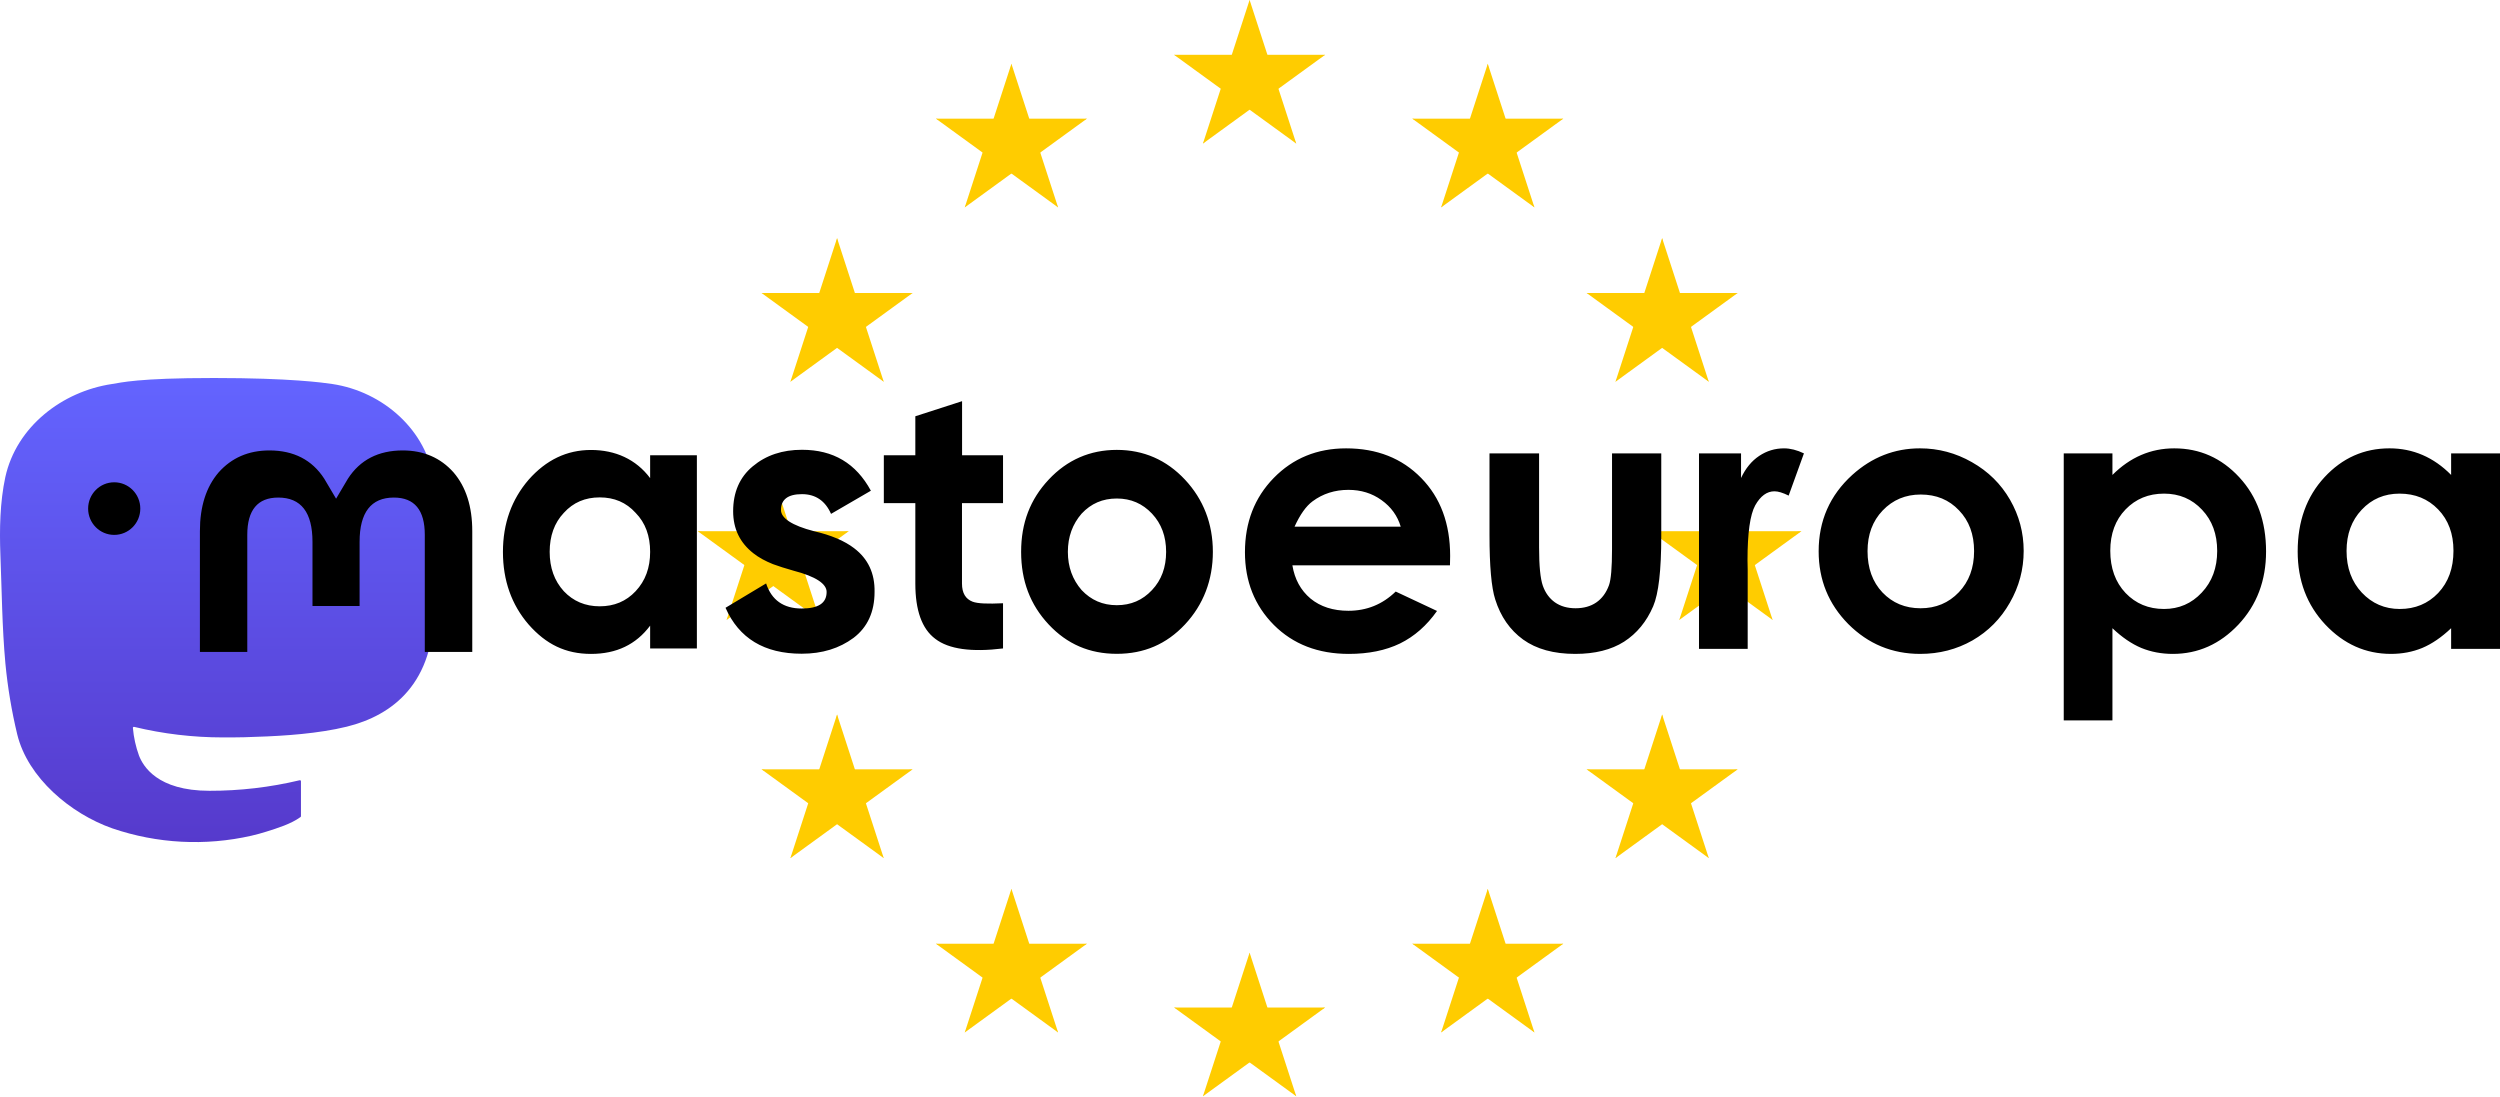 <?xml version="1.0" encoding="UTF-8" standalone="no"?>
<svg
   width="350.161"
   height="153.66"
   viewBox="0 0 350.161 153.66"
   fill="none"
   version="1.1"
   id="svg1073"
   sodipodi:docname="logo-symbol-wordmark.svg"
   inkscape:version="1.1.1 (3bf5ae0d25, 2021-09-20)"
   xmlns:inkscape="http://www.inkscape.org/namespaces/inkscape"
   xmlns:sodipodi="http://sodipodi.sourceforge.net/DTD/sodipodi-0.dtd"
   xmlns:xlink="http://www.w3.org/1999/xlink"
   xmlns="http://www.w3.org/2000/svg"
   xmlns:svg="http://www.w3.org/2000/svg">
  <defs
     id="defs1077" />
  <sodipodi:namedview
     id="namedview1075"
     pagecolor="#505050"
     bordercolor="#eeeeee"
     borderopacity="1"
     inkscape:pageshadow="0"
     inkscape:pageopacity="0"
     inkscape:pagecheckerboard="0"
     showgrid="false"
     height="153.66px"
     inkscape:zoom="2.0268199"
     inkscape:cx="166.02363"
     inkscape:cy="55.505671"
     inkscape:window-width="2560"
     inkscape:window-height="1009"
     inkscape:window-x="1912"
     inkscape:window-y="-8"
     inkscape:window-maximized="1"
     inkscape:current-layer="logo-symbol-wordmark" />
  <symbol
     id="logo-symbol-wordmark"
     style="display:inline">
    <g
       id="g54231"
       transform="matrix(0.556,0,0,0.556,91.624,-5.564)"
       inkscape:label="g54231">
      <g
         id="s"
         transform="translate(150,30)"
         fill="#ffcc00">
        <g
           id="c">
          <path
             id="t"
             d="M 0,-20 V 0 h 10"
             transform="rotate(18,0,-20)" />
          <use
             xlink:href="#t"
             transform="scale(-1,1)"
             id="use54172"
             x="0"
             y="0"
             width="100%"
             height="100%" />
        </g>
        <use
           xlink:href="#c"
           transform="rotate(72)"
           id="use54175"
           x="0"
           y="0"
           width="100%"
           height="100%" />
        <use
           xlink:href="#c"
           transform="rotate(144)"
           id="use54177"
           x="0"
           y="0"
           width="100%"
           height="100%" />
        <use
           xlink:href="#c"
           transform="rotate(-144)"
           id="use54179"
           x="0"
           y="0"
           width="100%"
           height="100%" />
        <use
           xlink:href="#c"
           transform="rotate(-72)"
           id="use54181"
           x="0"
           y="0"
           width="100%"
           height="100%" />
      </g>
      <use
         xlink:href="#s"
         transform="translate(60,16.077)"
         id="use54184"
         x="0"
         y="0"
         width="100%"
         height="100%"
         style="display:inline" />
      <use
         xlink:href="#s"
         transform="translate(103.923,60)"
         id="use54186"
         x="0"
         y="0"
         width="100%"
         height="100%"
         style="display:inline" />
      <use
         xlink:href="#s"
         transform="translate(120,120)"
         id="use54188"
         x="0"
         y="0"
         width="100%"
         height="100%"
         style="display:none"
         display="none" />
      <use
         xlink:href="#s"
         transform="translate(103.923,180)"
         id="use54190"
         x="0"
         y="0"
         width="100%"
         height="100%"
         style="display:inline" />
      <use
         xlink:href="#s"
         transform="translate(60,223.923)"
         id="use54192"
         x="0"
         y="0"
         width="100%"
         height="100%"
         style="display:inline" />
      <use
         xlink:href="#s"
         transform="translate(0,240)"
         id="use54194"
         x="0"
         y="0"
         width="100%"
         height="100%"
         style="display:inline" />
      <use
         xlink:href="#s"
         transform="translate(-60,223.923)"
         id="use54196"
         x="0"
         y="0"
         width="100%"
         height="100%"
         style="display:inline" />
      <use
         xlink:href="#s"
         transform="translate(-103.923,180)"
         id="use54198"
         x="0"
         y="0"
         width="100%"
         height="100%"
         style="display:inline" />
      <use
         xlink:href="#s"
         transform="translate(-120,120)"
         id="use54200"
         x="0"
         y="0"
         width="100%"
         height="100%"
         style="display:none"
         display="none" />
      <use
         xlink:href="#s"
         transform="translate(-103.923,60)"
         id="use54202"
         x="0"
         y="0"
         width="100%"
         height="100%" />
      <use
         xlink:href="#s"
         transform="translate(-60,16.077)"
         id="use54204"
         x="0"
         y="0"
         width="100%"
         height="100%" />
    </g>
    <path
       d="M 60.754,67.336 C 59.814,60.352 53.727,54.848 46.512,53.781 45.294,53.601 40.682,52.945 29.997,52.945 h -0.08 c -10.688,0 -12.98,0.656 -14.198,0.836 -7.015,1.037 -13.421,5.982 -14.975,13.049 -0.748,3.48 -0.827,7.338 -0.688,10.878 0.198,5.075 0.236,10.142 0.697,15.197 0.319,3.358 0.875,6.689 1.664,9.968 1.477,6.056 7.458,11.096 13.317,13.152 6.273,2.144 13.02,2.5 19.484,1.028 0.711,-0.165 1.413,-0.357 2.107,-0.576 1.572,-0.499 3.413,-1.058 4.766,-2.038 0.019,-0.014 0.034,-0.032 0.044,-0.052 0.011,-0.021 0.017,-0.043 0.018,-0.066 v -4.898 c -4e-4,-0.022 -0.005,-0.043 -0.015,-0.062 -0.01,-0.019 -0.023,-0.036 -0.04,-0.05 -0.017,-0.013 -0.037,-0.023 -0.058,-0.027 -0.021,-0.005 -0.043,-0.005 -0.064,2e-4 -4.142,0.989 -8.386,1.485 -12.644,1.477 -7.328,0 -9.299,-3.477 -9.863,-4.925 -0.454,-1.251 -0.742,-2.556 -0.857,-3.882 -0.001,-0.022 0.003,-0.044 0.012,-0.065 0.009,-0.02 0.023,-0.038 0.04,-0.052 0.017,-0.014 0.038,-0.024 0.059,-0.029 0.022,-0.005 0.044,-0.004 0.066,0.001 4.072,0.982 8.247,1.478 12.437,1.477 1.008,0 2.012,0 3.02,-0.027 4.213,-0.118 8.655,-0.334 12.8,-1.143 0.103,-0.021 0.207,-0.038 0.295,-0.065 6.539,-1.256 12.762,-5.197 13.394,-15.176 0.024,-0.393 0.083,-4.115 0.083,-4.523 0.003,-1.386 0.446,-9.829 -0.065,-15.017 z"
       fill="url(#paint0_linear_89_11)"
       id="path1057"
       style="fill:url(#paint0_linear_89_11)" />
    <path
       d="m 12.344,71.236 c 0,-2.037 1.633,-3.684 3.653,-3.684 2.019,0 3.653,1.647 3.653,3.684 0,2.037 -1.633,3.684 -3.653,3.684 -2.019,0 -3.653,-1.647 -3.653,-3.684 z"
       fill="currentColor"
       id="path1059" />
    <path
       id="path49422"
       d="m 343.316,63.502 h 6.845 v 27.381 h -6.845 v -2.894 q -2.013,1.913 -4.052,2.768 -2.013,0.83 -4.379,0.83 -5.31,0 -9.186,-4.102 -3.876,-4.127 -3.876,-10.243 0,-6.342 3.75,-10.394 3.75,-4.052 9.11,-4.052 2.466,0 4.631,0.931 2.164,0.931 4.002,2.793 z m -7.223,5.637 q -3.196,0 -5.31,2.265 -2.114,2.24 -2.114,5.763 0,3.548 2.139,5.839 2.164,2.29 5.31,2.29 3.247,0 5.386,-2.24 2.139,-2.265 2.139,-5.914 0,-3.574 -2.139,-5.788 -2.139,-2.215 -5.411,-2.215 z m -40.216,-5.637 v 3.02 q 1.862,-1.862 4.027,-2.793 2.164,-0.931 4.631,-0.931 5.361,0 9.11,4.052 3.75,4.052 3.75,10.394 0,6.115 -3.876,10.243 -3.876,4.102 -9.186,4.102 -2.366,0 -4.404,-0.83 -2.038,-0.856 -4.052,-2.768 v 12.91 h -6.82 V 63.502 Z m 7.223,5.637 q -3.247,0 -5.386,2.215 -2.139,2.215 -2.139,5.788 0,3.649 2.139,5.914 2.139,2.24 5.386,2.24 3.146,0 5.285,-2.29 2.164,-2.29 2.164,-5.839 0,-3.523 -2.114,-5.763 -2.114,-2.265 -5.335,-2.265 z m -34.176,-6.342 q 3.876,0 7.273,1.938 3.423,1.938 5.335,5.26 1.913,3.322 1.913,7.172 0,3.876 -1.938,7.248 -1.913,3.372 -5.235,5.285 -3.322,1.887 -7.324,1.887 -5.889,0 -10.067,-4.178 -4.152,-4.203 -4.152,-10.192 0,-6.417 4.706,-10.696 4.127,-3.725 9.488,-3.725 z m 0.101,6.468 q -3.196,0 -5.335,2.24 -2.114,2.215 -2.114,5.688 0,3.574 2.089,5.788 2.114,2.215 5.335,2.215 3.221,0 5.361,-2.24 2.139,-2.24 2.139,-5.763 0,-3.523 -2.114,-5.713 -2.089,-2.215 -5.361,-2.215 z m -31.056,-5.763 h 5.889 v 3.448 q 0.956,-2.038 2.542,-3.095 1.585,-1.057 3.473,-1.057 1.334,0 2.793,0.705 l -2.139,5.914 q -1.208,-0.604 -1.988,-0.604 -1.585,0 -2.693,1.963 -1.082,1.963 -1.082,7.701 l 0.025,1.334 v 11.073 h -6.82 z m -29.344,0 h 6.946 v 13.187 q 0,3.85 0.528,5.36 0.528,1.485 1.686,2.315 1.183,0.83 2.894,0.83 1.711,0 2.894,-0.805 1.208,-0.83 1.787,-2.416 0.428,-1.183 0.428,-5.058 V 63.502 h 6.896 v 11.602 q 0,7.172 -1.133,9.815 -1.384,3.221 -4.077,4.958 -2.693,1.711 -6.845,1.711 -4.505,0 -7.298,-2.013 -2.768,-2.013 -3.901,-5.612 -0.805,-2.491 -0.805,-9.06 z m -5.537,15.679 h -22.071 q 0.478,2.919 2.542,4.656 2.089,1.711 5.31,1.711 3.85,0 6.619,-2.693 l 5.788,2.718 q -2.164,3.07 -5.184,4.555 -3.02,1.46 -7.173,1.46 -6.443,0 -10.494,-4.052 -4.052,-4.077 -4.052,-10.192 0,-6.266 4.027,-10.394 4.052,-4.152 10.142,-4.152 6.468,0 10.52,4.152 4.052,4.127 4.052,10.922 z m -6.896,-5.411 q -0.679,-2.29 -2.693,-3.725 -1.988,-1.434 -4.631,-1.434 -2.869,0 -5.033,1.611 -1.359,1.007 -2.517,3.548 z M 66.148,74.401 v 16.915 h -6.65 v -16.41 c 0,-3.463 -1.44,-5.215 -4.335,-5.215 -3.19,0 -4.798,2.088 -4.798,6.201 v 8.99 h -6.598 v -8.99 c 0,-4.125 -1.595,-6.201 -4.798,-6.201 -2.881,0 -4.335,1.751 -4.335,5.215 v 16.41 H 28 v -16.915 c 0,-3.45 0.875,-6.2 2.624,-8.237 1.814,-2.037 4.18,-3.074 7.113,-3.074 3.396,0 5.981,1.323 7.678,3.957 l 1.659,2.802 1.659,-2.802 c 1.698,-2.633 4.27,-3.957 7.678,-3.957 2.933,0 5.299,1.038 7.113,3.074 1.749,2.037 2.624,4.774 2.624,8.237 z m 22.881,8.406 c 1.376,-1.466 2.032,-3.295 2.032,-5.513 0,-2.218 -0.656,-4.06 -2.032,-5.461 -1.325,-1.466 -2.997,-2.166 -5.029,-2.166 -2.032,0 -3.704,0.701 -5.029,2.166 -1.325,1.401 -1.981,3.243 -1.981,5.461 0,2.218 0.656,4.06 1.981,5.513 1.325,1.401 2.997,2.115 5.029,2.115 2.032,0 3.704,-0.701 5.029,-2.115 z m 2.032,-19.043 h 6.547 v 27.059 h -6.547 v -3.191 c -1.981,2.646 -4.72,3.956 -8.283,3.956 -3.563,0 -6.302,-1.349 -8.733,-4.112 -2.392,-2.763 -3.601,-6.175 -3.601,-10.17 0,-3.995 1.222,-7.355 3.601,-10.118 2.444,-2.763 5.338,-4.164 8.733,-4.164 3.396,0 6.302,1.297 8.283,3.943 v -3.191 z m 28.592,13.037 c 1.929,1.466 2.894,3.515 2.842,6.11 0,2.763 -0.964,4.929 -2.945,6.434 -1.981,1.466 -4.373,2.218 -7.267,2.218 -5.235,0 -8.785,-2.166 -10.663,-6.434 l 5.685,-3.412 c 0.759,2.322 2.431,3.515 4.978,3.515 2.341,0 3.498,-0.752 3.498,-2.322 0,-1.141 -1.517,-2.166 -4.617,-2.971 -1.17,-0.324 -2.135,-0.648 -2.894,-0.921 -1.067,-0.428 -1.981,-0.921 -2.739,-1.518 -1.878,-1.466 -2.843,-3.412 -2.843,-5.902 0,-2.646 0.913,-4.761 2.74,-6.278 1.877,-1.57 4.167,-2.322 6.906,-2.322 4.374,0 7.563,1.894 9.647,5.734 l -5.582,3.243 c -0.81,-1.842 -2.187,-2.763 -4.065,-2.763 -1.98,0 -2.945,0.752 -2.945,2.218 0,1.141 1.518,2.166 4.618,2.97 2.392,0.545 4.27,1.349 5.633,2.387 z m 20.823,-6.33 h -5.736 v 11.26 c 0,1.349 0.514,2.166 1.479,2.542 0.707,0.272 2.135,0.324 4.27,0.221 v 6.33 c -4.411,0.545 -7.614,0.104 -9.492,-1.349 -1.878,-1.401 -2.791,-4.008 -2.791,-7.731 v -11.273 h -4.412 v -6.706 h 4.412 v -5.461 l 6.547,-2.114 v 7.576 h 5.736 v 6.706 z m 20.875,12.181 c 1.325,-1.401 1.981,-3.191 1.981,-5.357 0,-2.166 -0.656,-3.943 -1.981,-5.357 -1.325,-1.401 -2.945,-2.115 -4.926,-2.115 -1.981,0 -3.601,0.701 -4.926,2.115 -1.273,1.466 -1.929,3.243 -1.929,5.357 0,2.114 0.656,3.892 1.929,5.357 1.325,1.401 2.945,2.114 4.926,2.114 1.981,0 3.601,-0.701 4.926,-2.114 z m -14.469,4.813 c -2.586,-2.763 -3.859,-6.11 -3.859,-10.17 0,-4.06 1.273,-7.355 3.859,-10.118 2.585,-2.763 5.787,-4.164 9.543,-4.164 3.756,0 6.958,1.401 9.544,4.164 2.585,2.763 3.91,6.175 3.91,10.118 0,3.943 -1.325,7.407 -3.91,10.17 -2.586,2.763 -5.737,4.112 -9.544,4.112 -3.807,0 -6.958,-1.349 -9.543,-4.112 z"
       fill="currentColor" />
    <defs
       id="defs1068">
      <linearGradient
         id="paint0_linear_89_11"
         x1="30.5"
         y1="0.013"
         x2="30.5"
         y2="65.013"
         gradientUnits="userSpaceOnUse"
         gradientTransform="translate(0,52.932)">
        <stop
           stop-color="#6364FF"
           id="stop1063" />
        <stop
           offset="1"
           stop-color="#563ACC"
           id="stop1065" />
      </linearGradient>
    </defs>
  </symbol>
  <use
     xlink:href="#logo-symbol-wordmark"
     id="use1071"
     x="0"
     y="0"
     width="100%"
     height="100%"
     style="display:inline" />
</svg>
